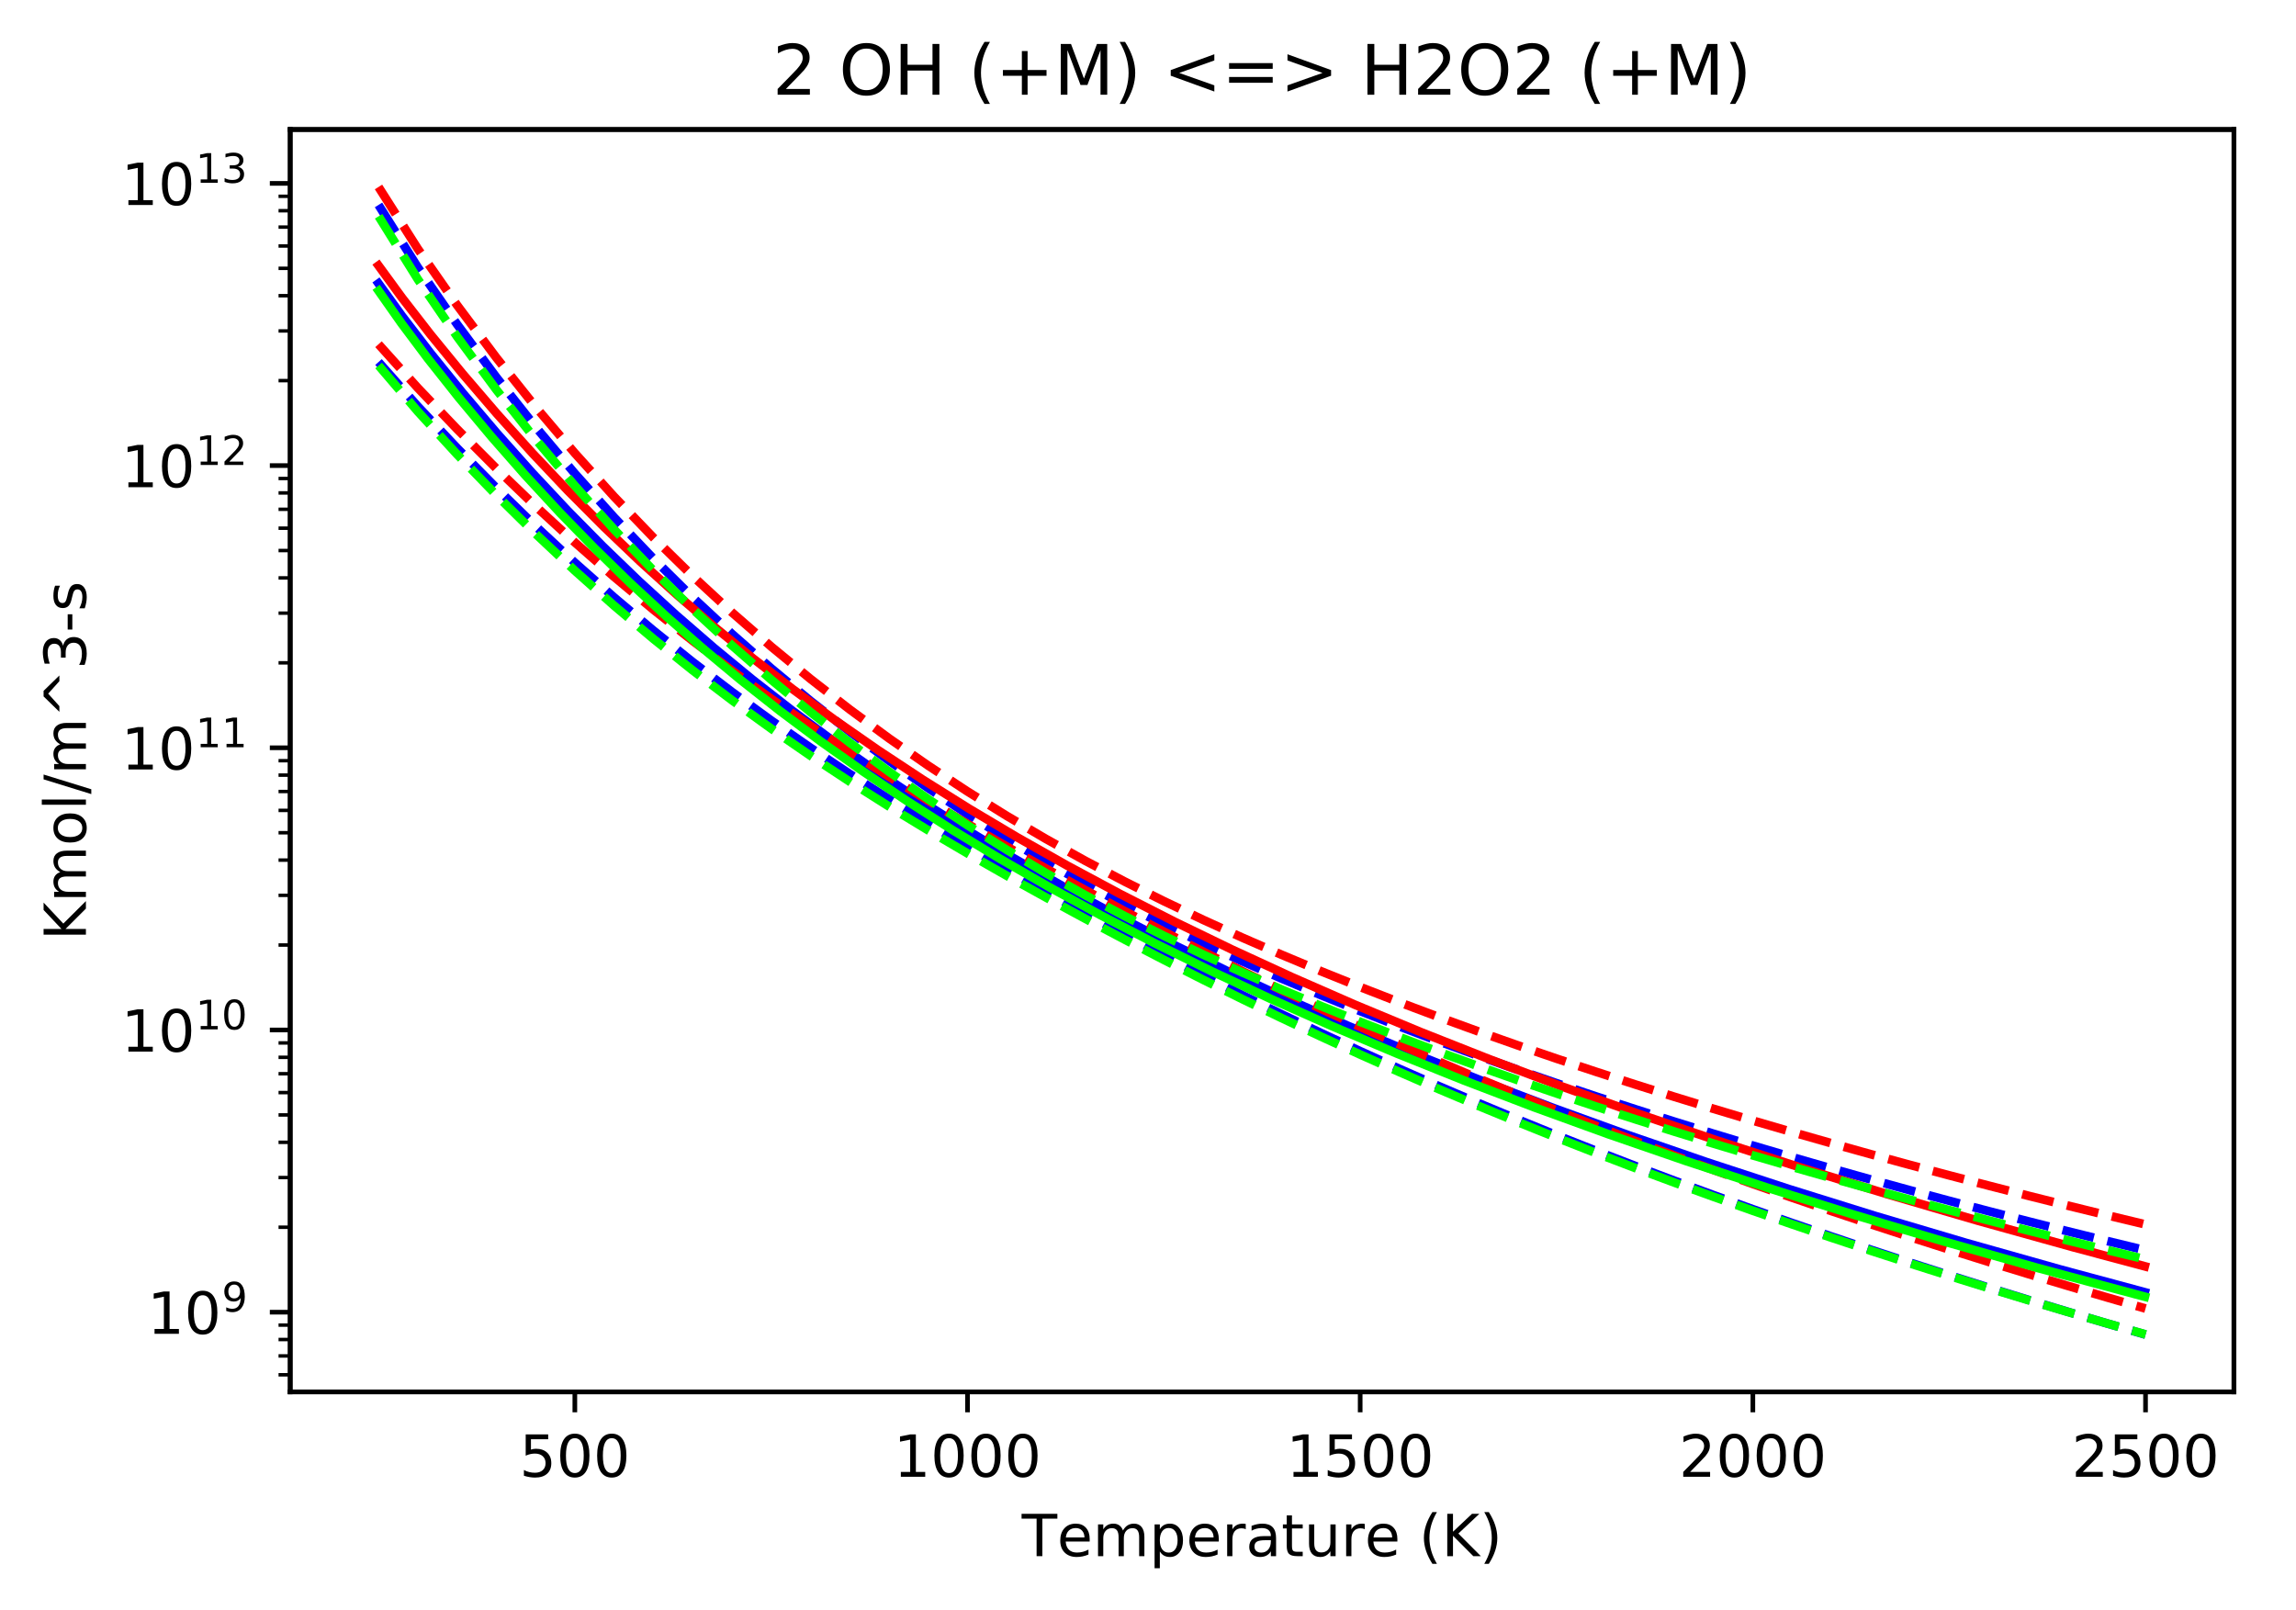 <?xml version="1.0" encoding="UTF-8" standalone="no"?>
<svg
   xmlns:dc="http://purl.org/dc/elements/1.1/"
   xmlns:cc="http://creativecommons.org/ns#"
   xmlns:rdf="http://www.w3.org/1999/02/22-rdf-syntax-ns#"
   xmlns:svg="http://www.w3.org/2000/svg"
   xmlns="http://www.w3.org/2000/svg"
   xmlns:xlink="http://www.w3.org/1999/xlink"
   id="svg2923"
   width="395.478pt"
   viewBox="0 0 395.478 277.314"
   version="1.1"
   height="277.314pt">
  <defs
     id="defs2332">
    <style
       id="style2330"
       type="text/css">
*{stroke-linecap:butt;stroke-linejoin:round;}
  </style>
    <clipPath
       id="p28a17502f3">
      <rect
         id="rect4190"
         y="22.318"
         x="49.978"
         width="334.8"
         height="217.44" />
    </clipPath>
    <clipPath
       id="clipPath4756">
      <rect
         id="rect4754"
         y="22.318"
         x="49.978"
         width="334.8"
         height="217.44" />
    </clipPath>
    <clipPath
       id="clipPath4760">
      <rect
         id="rect4758"
         y="22.318"
         x="49.978"
         width="334.8"
         height="217.44" />
    </clipPath>
    <clipPath
       id="clipPath4764">
      <rect
         id="rect4762"
         y="22.318"
         x="49.978"
         width="334.8"
         height="217.44" />
    </clipPath>
    <clipPath
       id="clipPath4768">
      <rect
         id="rect4766"
         y="22.318"
         x="49.978"
         width="334.8"
         height="217.44" />
    </clipPath>
    <clipPath
       id="clipPath4772">
      <rect
         id="rect4770"
         y="22.318"
         x="49.978"
         width="334.8"
         height="217.44" />
    </clipPath>
    <path
       style="stroke:#000000;stroke-width:0.8"
       id="ma9d0666544"
       d="M 0,0 V 3.5" />
    <path
       id="DejaVuSans-53-7"
       d="m 10.797,72.906 h 38.719 v -8.312 h -29.688 V 46.734 q 2.141,0.734 4.281,1.094 2.156,0.359 4.312,0.359 Q 40.625,48.188 47.75,41.5 54.891,34.812 54.891,23.391 54.891,11.625 47.562,5.094 40.234,-1.422 26.906,-1.422 q -4.594,0 -9.359,0.781 -4.75,0.781 -9.828,2.344 V 11.625 q 4.391,-2.391 9.078,-3.562 4.688,-1.172 9.906,-1.172 8.453,0 13.375,4.438 4.938,4.438 4.938,12.062 0,7.609 -4.938,12.047 -4.922,4.453 -13.375,4.453 -3.953,0 -7.891,-0.875 -3.922,-0.875 -8.016,-2.734 z" />
    <path
       id="DejaVuSans-48-0"
       d="m 31.781,66.406 q -7.609,0 -11.453,-7.5 Q 16.5,51.422 16.5,36.375 q 0,-14.984 3.828,-22.484 3.844,-7.5 11.453,-7.5 7.672,0 11.5,7.5 3.844,7.5 3.844,22.484 0,15.047 -3.844,22.531 -3.828,7.5 -11.5,7.5 z m 0,7.812 q 12.266,0 18.734,-9.703 6.469,-9.688 6.469,-28.141 0,-18.406 -6.469,-28.109 -6.469,-9.688 -18.734,-9.688 -12.25,0 -18.719,9.688 Q 6.594,17.969 6.594,36.375 q 0,18.453 6.469,28.141 6.469,9.703 18.719,9.703 z" />
    <path
       id="DejaVuSans-49-4"
       d="m 12.406,8.297 h 16.109 v 55.625 L 10.984,60.406 v 8.984 l 17.438,3.516 H 38.281 V 8.297 H 54.391 V 0 H 12.406 Z" />
    <path
       id="DejaVuSans-50-2"
       d="M 19.188,8.297 H 53.609 V 0 H 7.328 v 8.297 q 5.609,5.812 15.297,15.594 9.703,9.797 12.188,12.641 4.734,5.312 6.609,9 1.891,3.688 1.891,7.25 0,5.812 -4.078,9.469 -4.078,3.672 -10.625,3.672 -4.641,0 -9.797,-1.609 -5.141,-1.609 -11,-4.891 v 9.969 Q 13.766,71.781 18.938,73 q 5.188,1.219 9.484,1.219 11.328,0 18.062,-5.672 6.734,-5.656 6.734,-15.125 0,-4.5 -1.688,-8.531 Q 49.859,40.875 45.406,35.406 44.188,33.984 37.641,27.219 31.109,20.453 19.188,8.297 Z" />
    <path
       id="DejaVuSans-84-5"
       d="M -0.297,72.906 H 61.375 v -8.312 H 35.5 V 0 H 25.594 V 64.594 H -0.297 Z" />
    <path
       id="DejaVuSans-101-2"
       d="m 56.203,29.594 v -4.391 h -41.312 q 0.594,-9.281 5.594,-14.141 5,-4.859 13.938,-4.859 5.172,0 10.031,1.266 4.859,1.266 9.656,3.812 v -8.5 q -4.844,-2.047 -9.922,-3.125 -5.078,-1.078 -10.297,-1.078 -13.094,0 -20.734,7.609 -7.641,7.625 -7.641,20.625 0,13.422 7.25,21.297 Q 20.016,56 32.328,56 q 11.031,0 17.453,-7.109 6.422,-7.094 6.422,-19.297 z m -8.984,2.641 q -0.094,7.359 -4.125,11.75 -4.031,4.406 -10.672,4.406 -7.516,0 -12.031,-4.25 -4.516,-4.25 -5.203,-11.969 z" />
    <path
       id="DejaVuSans-109-9"
       d="M 52,44.188 Q 55.375,50.25 60.062,53.125 64.75,56 71.094,56 q 8.547,0 13.188,-5.984 4.641,-5.969 4.641,-17 V 0 h -9.031 v 32.719 q 0,7.859 -2.797,11.656 -2.781,3.812 -8.484,3.812 -6.984,0 -11.047,-4.641 -4.047,-4.625 -4.047,-12.641 V 0 h -9.031 v 32.719 q 0,7.906 -2.781,11.688 -2.781,3.781 -8.594,3.781 -6.891,0 -10.953,-4.656 -4.047,-4.656 -4.047,-12.625 V 0 h -9.031 v 54.688 h 9.031 v -8.5 q 3.078,5.031 7.375,7.422 Q 29.781,56 35.688,56 41.656,56 45.828,52.969 50,49.953 52,44.188 Z" />
    <path
       id="DejaVuSans-112-0"
       d="m 18.109,8.203 v -29 H 9.078 V 54.688 h 9.031 v -8.297 q 2.844,4.875 7.156,7.234 Q 29.594,56 35.594,56 q 9.969,0 16.188,-7.906 6.234,-7.906 6.234,-20.797 0,-12.891 -6.234,-20.812 -6.219,-7.906 -16.188,-7.906 -6,0 -10.328,2.375 -4.312,2.375 -7.156,7.25 z M 48.688,27.297 q 0,9.906 -4.078,15.547 -4.078,5.641 -11.203,5.641 -7.141,0 -11.219,-5.641 -4.078,-5.641 -4.078,-15.547 0,-9.906 4.078,-15.547 4.078,-5.641 11.219,-5.641 7.125,0 11.203,5.641 4.078,5.641 4.078,15.547 z" />
    <path
       id="DejaVuSans-114-2"
       d="m 41.109,46.297 q -1.516,0.875 -3.297,1.281 Q 36.031,48 33.891,48 26.266,48 22.188,43.047 18.109,38.094 18.109,28.812 V 0 h -9.031 v 54.688 h 9.031 v -8.5 q 2.844,4.984 7.375,7.391 Q 30.031,56 36.531,56 q 0.922,0 2.047,-0.125 1.125,-0.109 2.484,-0.359 z" />
    <path
       id="DejaVuSans-97-8"
       d="m 34.281,27.484 q -10.891,0 -15.094,-2.484 -4.203,-2.484 -4.203,-8.5 0,-4.781 3.156,-7.594 3.156,-2.797 8.562,-2.797 7.484,0 12,5.297 4.516,5.297 4.516,14.078 v 2 z m 17.922,3.719 V 0 H 43.219 v 8.297 q -3.078,-4.969 -7.672,-7.344 -4.594,-2.375 -11.234,-2.375 -8.391,0 -13.359,4.719 Q 6,8.016 6,15.922 q 0,9.219 6.172,13.906 6.188,4.688 18.438,4.688 H 43.219 v 0.891 q 0,6.203 -4.078,9.594 -4.078,3.391 -11.453,3.391 -4.688,0 -9.141,-1.125 -4.438,-1.125 -8.531,-3.375 v 8.312 q 4.922,1.906 9.562,2.844 Q 24.219,56 28.609,56 q 11.875,0 17.734,-6.156 5.859,-6.141 5.859,-18.641 z" />
    <path
       id="DejaVuSans-116-3"
       d="M 18.312,70.219 V 54.688 h 18.5 v -6.984 h -18.5 v -29.688 q 0,-6.688 1.828,-8.594 1.828,-1.906 7.453,-1.906 H 36.812 V 0 H 27.594 Q 17.188,0 13.234,3.875 9.281,7.766 9.281,18.016 v 29.688 H 2.688 V 54.688 h 6.594 v 15.531 z" />
    <path
       id="DejaVuSans-117-8"
       d="M 8.5,21.578 V 54.688 h 8.984 V 21.922 q 0,-7.766 3.016,-11.656 3.031,-3.875 9.094,-3.875 7.266,0 11.484,4.641 4.234,4.641 4.234,12.656 v 31 h 8.984 V 0 H 45.312 V 8.406 Q 42.047,3.422 37.719,1 33.406,-1.422 27.688,-1.422 18.266,-1.422 13.375,4.438 8.5,10.297 8.5,21.578 Z M 31.109,56 Z" />
    <path
       id="DejaVuSans-32-0"
       d="" />
    <path
       id="DejaVuSans-40-4"
       d="M 31,75.875 Q 24.469,64.656 21.281,53.656 18.109,42.672 18.109,31.391 18.109,20.125 21.312,9.062 24.516,-2 31,-13.188 H 23.188 Q 15.875,-1.703 12.234,9.375 8.594,20.453 8.594,31.391 q 0,10.891 3.609,21.922 3.625,11.047 10.984,22.562 z" />
    <path
       id="DejaVuSans-75-0"
       d="m 9.812,72.906 h 9.859 v -30.812 l 32.719,30.812 H 65.094 L 28.906,38.922 67.672,0 H 54.688 L 19.672,35.109 V 0 H 9.812 Z" />
    <path
       id="DejaVuSans-41-9"
       d="m 8.016,75.875 h 7.812 q 7.312,-11.516 10.953,-22.562 3.641,-11.031 3.641,-21.922 0,-10.938 -3.641,-22.016 -3.641,-11.078 -10.953,-22.562 h -7.812 Q 14.5,-2 17.703,9.062 20.906,20.125 20.906,31.391 q 0,11.281 -3.203,22.266 -3.203,11 -9.688,22.219 z" />
    <path
       style="stroke:#000000;stroke-width:0.8"
       id="m08a0e7c83d"
       d="M 0,0 H -3.5" />
    <path
       id="DejaVuSans-57-5"
       d="M 10.984,1.516 V 10.5 Q 14.703,8.734 18.5,7.812 q 3.812,-0.922 7.484,-0.922 9.766,0 14.906,6.562 5.156,6.562 5.891,19.953 -2.828,-4.203 -7.188,-6.453 -4.344,-2.25 -9.609,-2.25 -10.938,0 -17.312,6.609 -6.375,6.625 -6.375,18.109 0,11.219 6.641,18 6.641,6.797 17.672,6.797 12.656,0 19.312,-9.703 6.672,-9.688 6.672,-28.141 0,-17.234 -8.188,-27.516 -8.172,-10.281 -21.984,-10.281 -3.719,0 -7.531,0.734 -3.797,0.734 -7.906,2.203 z m 19.625,30.906 q 6.641,0 10.516,4.531 3.891,4.547 3.891,12.469 0,7.859 -3.891,12.422 -3.875,4.562 -10.516,4.562 -6.641,0 -10.516,-4.562 -3.875,-4.562 -3.875,-12.422 0,-7.922 3.875,-12.469 3.875,-4.531 10.516,-4.531 z" />
    <path
       id="DejaVuSans-51-3"
       d="M 40.578,39.312 Q 47.656,37.797 51.625,33 q 3.984,-4.781 3.984,-11.812 0,-10.781 -7.422,-16.703 -7.422,-5.906 -21.094,-5.906 -4.578,0 -9.438,0.906 -4.859,0.906 -10.031,2.719 v 9.516 q 4.094,-2.391 8.969,-3.609 4.891,-1.219 10.219,-1.219 9.266,0 14.125,3.656 4.859,3.656 4.859,10.641 0,6.453 -4.516,10.078 -4.516,3.641 -12.562,3.641 h -8.5 v 8.109 h 8.891 q 7.266,0 11.125,2.906 3.859,2.906 3.859,8.375 0,5.609 -3.984,8.609 -3.969,3.016 -11.391,3.016 -4.062,0 -8.703,-0.891 Q 15.375,64.156 9.812,62.312 v 8.781 q 5.625,1.562 10.531,2.344 4.906,0.781 9.25,0.781 11.234,0 17.766,-5.109 6.547,-5.094 6.547,-13.781 0,-6.062 -3.469,-10.234 -3.469,-4.172 -9.859,-5.781 z" />
    <path
       style="stroke:#000000;stroke-width:0.6"
       id="mefacc9d7ec"
       d="M 0,0 H -2" />
    <path
       id="DejaVuSans-111-3"
       d="m 30.609,48.391 q -7.219,0 -11.422,-5.641 -4.203,-5.641 -4.203,-15.453 0,-9.812 4.172,-15.453 4.188,-5.641 11.453,-5.641 7.188,0 11.375,5.656 4.203,5.672 4.203,15.438 0,9.719 -4.203,15.406 -4.188,5.688 -11.375,5.688 z m 0,7.609 q 11.719,0 18.406,-7.625 6.703,-7.609 6.703,-21.078 0,-13.422 -6.703,-21.078 -6.688,-7.641 -18.406,-7.641 -11.766,0 -18.438,7.641 -6.656,7.656 -6.656,21.078 0,13.469 6.656,21.078 Q 18.844,56 30.609,56 Z" />
    <path
       id="DejaVuSans-108-0"
       d="M 9.422,75.984 H 18.406 V 0 H 9.422 Z" />
    <path
       id="DejaVuSans-47-1"
       d="M 25.391,72.906 H 33.688 L 8.297,-9.281 H 0 Z" />
    <path
       id="DejaVuSans-94-7"
       d="m 46.688,72.906 26.5,-27.203 H 63.375 L 41.891,64.984 20.406,45.703 h -9.812 L 37.109,72.906 Z" />
    <path
       id="DejaVuSans-45-8"
       d="m 4.891,31.391 h 26.312 v -8 h -26.312 z" />
    <path
       id="DejaVuSans-115-9"
       d="m 44.281,53.078 v -8.5 Q 40.484,46.531 36.375,47.5 q -4.094,0.984 -8.5,0.984 -6.688,0 -10.031,-2.047 Q 14.5,44.391 14.5,40.281 q 0,-3.125 2.391,-4.906 2.391,-1.781 9.625,-3.391 l 3.078,-0.688 Q 39.156,29.25 43.188,25.516 47.219,21.781 47.219,15.094 q 0,-7.625 -6.031,-12.078 -6.031,-4.438 -16.578,-4.438 -4.391,0 -9.156,0.859 Q 10.688,0.297 5.422,2 v 9.281 q 4.984,-2.594 9.812,-3.891 4.828,-1.281 9.578,-1.281 6.344,0 9.75,2.172 3.422,2.172 3.422,6.125 0,3.656 -2.469,5.609 -2.453,1.953 -10.812,3.766 l -3.125,0.734 q -8.344,1.75 -12.062,5.391 -3.703,3.641 -3.703,9.984 0,7.719 5.469,11.906 Q 16.75,56 26.812,56 q 4.969,0 9.359,-0.734 4.406,-0.719 8.109,-2.188 z" />
    <path
       id="DejaVuSans-79-9"
       d="m 39.406,66.219 q -10.75,0 -17.078,-8.016 -6.312,-8 -6.312,-21.828 0,-13.766 6.312,-21.781 6.328,-8 17.078,-8 10.734,0 17.016,8 6.281,8.016 6.281,21.781 0,13.828 -6.281,21.828 -6.281,8.016 -17.016,8.016 z m 0,8 q 15.328,0 24.5,-10.281 9.188,-10.281 9.188,-27.562 0,-17.234 -9.188,-27.516 -9.172,-10.281 -24.5,-10.281 -15.375,0 -24.594,10.25 Q 5.609,19.094 5.609,36.375 q 0,17.281 9.203,27.562 9.219,10.281 24.594,10.281 z" />
    <path
       id="DejaVuSans-72-4"
       d="m 9.812,72.906 h 9.859 V 43.016 h 35.844 V 72.906 H 65.375 V 0 H 55.516 V 34.719 H 19.672 V 0 H 9.812 Z" />
    <path
       id="DejaVuSans-43-5"
       d="M 46,62.703 V 35.5 H 73.188 V 27.203 H 46 V 0 H 37.797 V 27.203 H 10.594 V 35.5 h 27.203 v 27.203 z" />
    <path
       id="DejaVuSans-77-9"
       d="M 9.812,72.906 H 24.516 L 43.109,23.297 61.812,72.906 H 76.516 V 0 h -9.625 v 64.016 l -18.797,-50 H 38.188 l -18.797,50 V 0 H 9.812 Z" />
    <path
       id="DejaVuSans-60-3"
       d="M 73.188,49.219 22.797,31.297 73.188,13.484 V 4.594 L 10.594,27.297 V 35.406 L 73.188,58.109 Z" />
    <path
       id="DejaVuSans-61-5"
       d="M 10.594,45.406 H 73.188 V 37.203 H 10.594 Z m 0,-19.922 H 73.188 V 17.188 H 10.594 Z" />
    <path
       id="DejaVuSans-62-7"
       d="m 10.594,49.219 v 8.891 L 73.188,35.406 V 27.297 L 10.594,4.594 v 8.891 l 50.297,17.812 z" />
  </defs>
  <g
     id="figure_1">
    <g
       id="patch_1">
      <path
         id="path2334"
         style="fill:#ffffff;"
         d="M 0 277.314  L 395.478 277.314  L 395.478 0  L 0 0  z " />
    </g>
    <g
       id="axes_1">
      <g
         id="patch_2">
        <path
           id="path2337"
           style="fill:#ffffff;"
           d="M 49.978 239.758  L 384.778 239.758  L 384.778 22.318  L 49.978 22.318  z " />
      </g>
      <g
         id="matplotlib.axis_1">
        <g
           id="xtick_1">
          <g
             id="line2d_1">
            <defs
               id="defs2341">
              <path
                 style="stroke:#000000;stroke-width:0.8;"
                 id="m41d6ce1c39"
                 d="M 0 0  L 0 3.5  " />
            </defs>
            <g
               id="g2345">
              <use
                 id="use2343"
                 y="239.758"
                 xlink:href="#m41d6ce1c39"
                 x="99.014"
                 style="stroke:#000000;stroke-width:0.8;" />
            </g>
          </g>
          <g
             id="text_1">
            <!-- 500 -->
            <defs
               id="defs2350">
              <path
                 id="DejaVuSans-53"
                 d="M 10.797 72.906  L 49.516 72.906  L 49.516 64.594  L 19.828 64.594  L 19.828 46.734  Q 21.969 47.469 24.109 47.828  Q 26.266 48.188 28.422 48.188  Q 40.625 48.188 47.75 41.5  Q 54.891 34.812 54.891 23.391  Q 54.891 11.625 47.562 5.094  Q 40.234 -1.422 26.906 -1.422  Q 22.312 -1.422 17.547 -0.641  Q 12.797 0.141 7.719 1.703  L 7.719 11.625  Q 12.109 9.234 16.797 8.062  Q 21.484 6.891 26.703 6.891  Q 35.156 6.891 40.078 11.328  Q 45.016 15.766 45.016 23.391  Q 45.016 31 40.078 35.438  Q 35.156 39.891 26.703 39.891  Q 22.75 39.891 18.812 39.016  Q 14.891 38.141 10.797 36.281  z " />
              <path
                 id="DejaVuSans-48"
                 d="M 31.781 66.406  Q 24.172 66.406 20.328 58.906  Q 16.5 51.422 16.5 36.375  Q 16.5 21.391 20.328 13.891  Q 24.172 6.391 31.781 6.391  Q 39.453 6.391 43.281 13.891  Q 47.125 21.391 47.125 36.375  Q 47.125 51.422 43.281 58.906  Q 39.453 66.406 31.781 66.406  z M 31.781 74.219  Q 44.047 74.219 50.516 64.516  Q 56.984 54.828 56.984 36.375  Q 56.984 17.969 50.516 8.266  Q 44.047 -1.422 31.781 -1.422  Q 19.531 -1.422 13.062 8.266  Q 6.594 17.969 6.594 36.375  Q 6.594 54.828 13.062 64.516  Q 19.531 74.219 31.781 74.219  z " />
            </defs>
            <g
               id="g2358"
               transform="translate(89.471 254.357)scale(0.1 -0.1)">
              <use
                 id="use2352"
                 xlink:href="#DejaVuSans-53" />
              <use
                 id="use2354"
                 xlink:href="#DejaVuSans-48"
                 x="63.623" />
              <use
                 id="use2356"
                 xlink:href="#DejaVuSans-48"
                 x="127.246" />
            </g>
          </g>
        </g>
        <g
           id="xtick_2">
          <g
             id="line2d_2">
            <g
               id="g2364">
              <use
                 id="use2362"
                 y="239.758"
                 xlink:href="#m41d6ce1c39"
                 x="166.651"
                 style="stroke:#000000;stroke-width:0.8;" />
            </g>
          </g>
          <g
             id="text_2">
            <!-- 1000 -->
            <defs
               id="defs2368">
              <path
                 id="DejaVuSans-49"
                 d="M 12.406 8.297  L 28.516 8.297  L 28.516 63.922  L 10.984 60.406  L 10.984 69.391  L 28.422 72.906  L 38.281 72.906  L 38.281 8.297  L 54.391 8.297  L 54.391 0  L 12.406 0  z " />
            </defs>
            <g
               id="g2378"
               transform="translate(153.926 254.357)scale(0.1 -0.1)">
              <use
                 id="use2370"
                 xlink:href="#DejaVuSans-49" />
              <use
                 id="use2372"
                 xlink:href="#DejaVuSans-48"
                 x="63.623" />
              <use
                 id="use2374"
                 xlink:href="#DejaVuSans-48"
                 x="127.246" />
              <use
                 id="use2376"
                 xlink:href="#DejaVuSans-48"
                 x="190.869" />
            </g>
          </g>
        </g>
        <g
           id="xtick_3">
          <g
             id="line2d_3">
            <g
               id="g2384">
              <use
                 id="use2382"
                 y="239.758"
                 xlink:href="#m41d6ce1c39"
                 x="234.287"
                 style="stroke:#000000;stroke-width:0.8;" />
            </g>
          </g>
          <g
             id="text_3">
            <!-- 1500 -->
            <g
               id="g2395"
               transform="translate(221.562 254.357)scale(0.1 -0.1)">
              <use
                 id="use2387"
                 xlink:href="#DejaVuSans-49" />
              <use
                 id="use2389"
                 xlink:href="#DejaVuSans-53"
                 x="63.623" />
              <use
                 id="use2391"
                 xlink:href="#DejaVuSans-48"
                 x="127.246" />
              <use
                 id="use2393"
                 xlink:href="#DejaVuSans-48"
                 x="190.869" />
            </g>
          </g>
        </g>
        <g
           id="xtick_4">
          <g
             id="line2d_4">
            <g
               id="g2401">
              <use
                 id="use2399"
                 y="239.758"
                 xlink:href="#m41d6ce1c39"
                 x="301.924"
                 style="stroke:#000000;stroke-width:0.8;" />
            </g>
          </g>
          <g
             id="text_4">
            <!-- 2000 -->
            <defs
               id="defs2405">
              <path
                 id="DejaVuSans-50"
                 d="M 19.188 8.297  L 53.609 8.297  L 53.609 0  L 7.328 0  L 7.328 8.297  Q 12.938 14.109 22.625 23.891  Q 32.328 33.688 34.812 36.531  Q 39.547 41.844 41.422 45.531  Q 43.312 49.219 43.312 52.781  Q 43.312 58.594 39.234 62.25  Q 35.156 65.922 28.609 65.922  Q 23.969 65.922 18.812 64.312  Q 13.672 62.703 7.812 59.422  L 7.812 69.391  Q 13.766 71.781 18.938 73  Q 24.125 74.219 28.422 74.219  Q 39.75 74.219 46.484 68.547  Q 53.219 62.891 53.219 53.422  Q 53.219 48.922 51.531 44.891  Q 49.859 40.875 45.406 35.406  Q 44.188 33.984 37.641 27.219  Q 31.109 20.453 19.188 8.297  z " />
            </defs>
            <g
               id="g2415"
               transform="translate(289.199 254.357)scale(0.1 -0.1)">
              <use
                 id="use2407"
                 xlink:href="#DejaVuSans-50" />
              <use
                 id="use2409"
                 xlink:href="#DejaVuSans-48"
                 x="63.623" />
              <use
                 id="use2411"
                 xlink:href="#DejaVuSans-48"
                 x="127.246" />
              <use
                 id="use2413"
                 xlink:href="#DejaVuSans-48"
                 x="190.869" />
            </g>
          </g>
        </g>
        <g
           id="xtick_5">
          <g
             id="line2d_5">
            <g
               id="g2421">
              <use
                 id="use2419"
                 y="239.758"
                 xlink:href="#m41d6ce1c39"
                 x="369.56"
                 style="stroke:#000000;stroke-width:0.8;" />
            </g>
          </g>
          <g
             id="text_5">
            <!-- 2500 -->
            <g
               id="g2432"
               transform="translate(356.835 254.357)scale(0.1 -0.1)">
              <use
                 id="use2424"
                 xlink:href="#DejaVuSans-50" />
              <use
                 id="use2426"
                 xlink:href="#DejaVuSans-53"
                 x="63.623" />
              <use
                 id="use2428"
                 xlink:href="#DejaVuSans-48"
                 x="127.246" />
              <use
                 id="use2430"
                 xlink:href="#DejaVuSans-48"
                 x="190.869" />
            </g>
          </g>
        </g>
        <g
           id="text_6">
          <!-- Temperature (K) -->
          <defs
             id="defs2448">
            <path
               id="DejaVuSans-84"
               d="M -0.297 72.906  L 61.375 72.906  L 61.375 64.594  L 35.5 64.594  L 35.5 0  L 25.594 0  L 25.594 64.594  L -0.297 64.594  z " />
            <path
               id="DejaVuSans-101"
               d="M 56.203 29.594  L 56.203 25.203  L 14.891 25.203  Q 15.484 15.922 20.484 11.062  Q 25.484 6.203 34.422 6.203  Q 39.594 6.203 44.453 7.469  Q 49.312 8.734 54.109 11.281  L 54.109 2.781  Q 49.266 0.734 44.188 -0.344  Q 39.109 -1.422 33.891 -1.422  Q 20.797 -1.422 13.156 6.188  Q 5.516 13.812 5.516 26.812  Q 5.516 40.234 12.766 48.109  Q 20.016 56 32.328 56  Q 43.359 56 49.781 48.891  Q 56.203 41.797 56.203 29.594  z M 47.219 32.234  Q 47.125 39.594 43.094 43.984  Q 39.062 48.391 32.422 48.391  Q 24.906 48.391 20.391 44.141  Q 15.875 39.891 15.188 32.172  z " />
            <path
               id="DejaVuSans-109"
               d="M 52 44.188  Q 55.375 50.25 60.062 53.125  Q 64.75 56 71.094 56  Q 79.641 56 84.281 50.016  Q 88.922 44.047 88.922 33.016  L 88.922 0  L 79.891 0  L 79.891 32.719  Q 79.891 40.578 77.094 44.375  Q 74.312 48.188 68.609 48.188  Q 61.625 48.188 57.562 43.547  Q 53.516 38.922 53.516 30.906  L 53.516 0  L 44.484 0  L 44.484 32.719  Q 44.484 40.625 41.703 44.406  Q 38.922 48.188 33.109 48.188  Q 26.219 48.188 22.156 43.531  Q 18.109 38.875 18.109 30.906  L 18.109 0  L 9.078 0  L 9.078 54.688  L 18.109 54.688  L 18.109 46.188  Q 21.188 51.219 25.484 53.609  Q 29.781 56 35.688 56  Q 41.656 56 45.828 52.969  Q 50 49.953 52 44.188  z " />
            <path
               id="DejaVuSans-112"
               d="M 18.109 8.203  L 18.109 -20.797  L 9.078 -20.797  L 9.078 54.688  L 18.109 54.688  L 18.109 46.391  Q 20.953 51.266 25.266 53.625  Q 29.594 56 35.594 56  Q 45.562 56 51.781 48.094  Q 58.016 40.188 58.016 27.297  Q 58.016 14.406 51.781 6.484  Q 45.562 -1.422 35.594 -1.422  Q 29.594 -1.422 25.266 0.953  Q 20.953 3.328 18.109 8.203  z M 48.688 27.297  Q 48.688 37.203 44.609 42.844  Q 40.531 48.484 33.406 48.484  Q 26.266 48.484 22.188 42.844  Q 18.109 37.203 18.109 27.297  Q 18.109 17.391 22.188 11.75  Q 26.266 6.109 33.406 6.109  Q 40.531 6.109 44.609 11.75  Q 48.688 17.391 48.688 27.297  z " />
            <path
               id="DejaVuSans-114"
               d="M 41.109 46.297  Q 39.594 47.172 37.812 47.578  Q 36.031 48 33.891 48  Q 26.266 48 22.188 43.047  Q 18.109 38.094 18.109 28.812  L 18.109 0  L 9.078 0  L 9.078 54.688  L 18.109 54.688  L 18.109 46.188  Q 20.953 51.172 25.484 53.578  Q 30.031 56 36.531 56  Q 37.453 56 38.578 55.875  Q 39.703 55.766 41.062 55.516  z " />
            <path
               id="DejaVuSans-97"
               d="M 34.281 27.484  Q 23.391 27.484 19.188 25  Q 14.984 22.516 14.984 16.5  Q 14.984 11.719 18.141 8.906  Q 21.297 6.109 26.703 6.109  Q 34.188 6.109 38.703 11.406  Q 43.219 16.703 43.219 25.484  L 43.219 27.484  z M 52.203 31.203  L 52.203 0  L 43.219 0  L 43.219 8.297  Q 40.141 3.328 35.547 0.953  Q 30.953 -1.422 24.312 -1.422  Q 15.922 -1.422 10.953 3.297  Q 6 8.016 6 15.922  Q 6 25.141 12.172 29.828  Q 18.359 34.516 30.609 34.516  L 43.219 34.516  L 43.219 35.406  Q 43.219 41.609 39.141 45  Q 35.062 48.391 27.688 48.391  Q 23 48.391 18.547 47.266  Q 14.109 46.141 10.016 43.891  L 10.016 52.203  Q 14.938 54.109 19.578 55.047  Q 24.219 56 28.609 56  Q 40.484 56 46.344 49.844  Q 52.203 43.703 52.203 31.203  z " />
            <path
               id="DejaVuSans-116"
               d="M 18.312 70.219  L 18.312 54.688  L 36.812 54.688  L 36.812 47.703  L 18.312 47.703  L 18.312 18.016  Q 18.312 11.328 20.141 9.422  Q 21.969 7.516 27.594 7.516  L 36.812 7.516  L 36.812 0  L 27.594 0  Q 17.188 0 13.234 3.875  Q 9.281 7.766 9.281 18.016  L 9.281 47.703  L 2.688 47.703  L 2.688 54.688  L 9.281 54.688  L 9.281 70.219  z " />
            <path
               id="DejaVuSans-117"
               d="M 8.5 21.578  L 8.5 54.688  L 17.484 54.688  L 17.484 21.922  Q 17.484 14.156 20.5 10.266  Q 23.531 6.391 29.594 6.391  Q 36.859 6.391 41.078 11.031  Q 45.312 15.672 45.312 23.688  L 45.312 54.688  L 54.297 54.688  L 54.297 0  L 45.312 0  L 45.312 8.406  Q 42.047 3.422 37.719 1  Q 33.406 -1.422 27.688 -1.422  Q 18.266 -1.422 13.375 4.438  Q 8.5 10.297 8.5 21.578  z M 31.109 56  z " />
            <path
               id="DejaVuSans-32" />
            <path
               id="DejaVuSans-40"
               d="M 31 75.875  Q 24.469 64.656 21.281 53.656  Q 18.109 42.672 18.109 31.391  Q 18.109 20.125 21.312 9.062  Q 24.516 -2 31 -13.188  L 23.188 -13.188  Q 15.875 -1.703 12.234 9.375  Q 8.594 20.453 8.594 31.391  Q 8.594 42.281 12.203 53.312  Q 15.828 64.359 23.188 75.875  z " />
            <path
               id="DejaVuSans-75"
               d="M 9.812 72.906  L 19.672 72.906  L 19.672 42.094  L 52.391 72.906  L 65.094 72.906  L 28.906 38.922  L 67.672 0  L 54.688 0  L 19.672 35.109  L 19.672 0  L 9.812 0  z " />
            <path
               id="DejaVuSans-41"
               d="M 8.016 75.875  L 15.828 75.875  Q 23.141 64.359 26.781 53.312  Q 30.422 42.281 30.422 31.391  Q 30.422 20.453 26.781 9.375  Q 23.141 -1.703 15.828 -13.188  L 8.016 -13.188  Q 14.5 -2 17.703 9.062  Q 20.906 20.125 20.906 31.391  Q 20.906 42.672 17.703 53.656  Q 14.5 64.656 8.016 75.875  z " />
          </defs>
          <g
             id="g2480"
             transform="translate(175.991 268.035)scale(0.1 -0.1)">
            <use
               id="use2450"
               xlink:href="#DejaVuSans-84" />
            <use
               id="use2452"
               xlink:href="#DejaVuSans-101"
               x="60.818" />
            <use
               id="use2454"
               xlink:href="#DejaVuSans-109"
               x="122.342" />
            <use
               id="use2456"
               xlink:href="#DejaVuSans-112"
               x="219.754" />
            <use
               id="use2458"
               xlink:href="#DejaVuSans-101"
               x="283.23" />
            <use
               id="use2460"
               xlink:href="#DejaVuSans-114"
               x="344.754" />
            <use
               id="use2462"
               xlink:href="#DejaVuSans-97"
               x="385.867" />
            <use
               id="use2464"
               xlink:href="#DejaVuSans-116"
               x="447.146" />
            <use
               id="use2466"
               xlink:href="#DejaVuSans-117"
               x="486.355" />
            <use
               id="use2468"
               xlink:href="#DejaVuSans-114"
               x="549.734" />
            <use
               id="use2470"
               xlink:href="#DejaVuSans-101"
               x="590.816" />
            <use
               id="use2472"
               xlink:href="#DejaVuSans-32"
               x="652.34" />
            <use
               id="use2474"
               xlink:href="#DejaVuSans-40"
               x="684.127" />
            <use
               id="use2476"
               xlink:href="#DejaVuSans-75"
               x="723.141" />
            <use
               id="use2478"
               xlink:href="#DejaVuSans-41"
               x="788.717" />
          </g>
        </g>
      </g>
      <g
         id="matplotlib.axis_2">
        <g
           id="ytick_1">
          <g
             id="line2d_6">
            <defs
               id="defs2485">
              <path
                 style="stroke:#000000;stroke-width:0.8;"
                 id="m11608e36cb"
                 d="M 0 0  L -3.5 0  " />
            </defs>
            <g
               id="g2489">
              <use
                 id="use2487"
                 y="226.015"
                 xlink:href="#m11608e36cb"
                 x="49.978"
                 style="stroke:#000000;stroke-width:0.8;" />
            </g>
          </g>
          <g
             id="text_7">
            <!-- $\mathdefault{10^{9}}$ -->
            <defs
               id="defs2493">
              <path
                 id="DejaVuSans-57"
                 d="M 10.984 1.516  L 10.984 10.5  Q 14.703 8.734 18.5 7.812  Q 22.312 6.891 25.984 6.891  Q 35.75 6.891 40.891 13.453  Q 46.047 20.016 46.781 33.406  Q 43.953 29.203 39.594 26.953  Q 35.25 24.703 29.984 24.703  Q 19.047 24.703 12.672 31.312  Q 6.297 37.938 6.297 49.422  Q 6.297 60.641 12.938 67.422  Q 19.578 74.219 30.609 74.219  Q 43.266 74.219 49.922 64.516  Q 56.594 54.828 56.594 36.375  Q 56.594 19.141 48.406 8.859  Q 40.234 -1.422 26.422 -1.422  Q 22.703 -1.422 18.891 -0.688  Q 15.094 0.047 10.984 1.516  z M 30.609 32.422  Q 37.25 32.422 41.125 36.953  Q 45.016 41.5 45.016 49.422  Q 45.016 57.281 41.125 61.844  Q 37.25 66.406 30.609 66.406  Q 23.969 66.406 20.094 61.844  Q 16.219 57.281 16.219 49.422  Q 16.219 41.5 20.094 36.953  Q 23.969 32.422 30.609 32.422  z " />
            </defs>
            <g
               id="g2501"
               transform="translate(25.378 229.814)scale(0.1 -0.1)">
              <use
                 id="use2495"
                 xlink:href="#DejaVuSans-49"
                 transform="translate(0 0.766)" />
              <use
                 id="use2497"
                 xlink:href="#DejaVuSans-48"
                 transform="translate(63.623 0.766)" />
              <use
                 id="use2499"
                 xlink:href="#DejaVuSans-57"
                 transform="translate(128.203 39.047)scale(0.7)" />
            </g>
          </g>
        </g>
        <g
           id="ytick_2">
          <g
             id="line2d_7">
            <g
               id="g2507">
              <use
                 id="use2505"
                 y="177.407"
                 xlink:href="#m11608e36cb"
                 x="49.978"
                 style="stroke:#000000;stroke-width:0.8;" />
            </g>
          </g>
          <g
             id="text_8">
            <!-- $\mathdefault{10^{10}}$ -->
            <g
               id="g2518"
               transform="translate(20.878 181.207)scale(0.1 -0.1)">
              <use
                 id="use2510"
                 xlink:href="#DejaVuSans-49"
                 transform="translate(0 0.766)" />
              <use
                 id="use2512"
                 xlink:href="#DejaVuSans-48"
                 transform="translate(63.623 0.766)" />
              <use
                 id="use2514"
                 xlink:href="#DejaVuSans-49"
                 transform="translate(128.203 39.047)scale(0.7)" />
              <use
                 id="use2516"
                 xlink:href="#DejaVuSans-48"
                 transform="translate(172.739 39.047)scale(0.7)" />
            </g>
          </g>
        </g>
        <g
           id="ytick_3">
          <g
             id="line2d_8">
            <g
               id="g2524">
              <use
                 id="use2522"
                 y="128.8"
                 xlink:href="#m11608e36cb"
                 x="49.978"
                 style="stroke:#000000;stroke-width:0.8;" />
            </g>
          </g>
          <g
             id="text_9">
            <!-- $\mathdefault{10^{11}}$ -->
            <g
               id="g2535"
               transform="translate(20.878 132.599)scale(0.1 -0.1)">
              <use
                 id="use2527"
                 xlink:href="#DejaVuSans-49"
                 transform="translate(0 0.684)" />
              <use
                 id="use2529"
                 xlink:href="#DejaVuSans-48"
                 transform="translate(63.623 0.684)" />
              <use
                 id="use2531"
                 xlink:href="#DejaVuSans-49"
                 transform="translate(128.203 38.966)scale(0.7)" />
              <use
                 id="use2533"
                 xlink:href="#DejaVuSans-49"
                 transform="translate(172.739 38.966)scale(0.7)" />
            </g>
          </g>
        </g>
        <g
           id="ytick_4">
          <g
             id="line2d_9">
            <g
               id="g2541">
              <use
                 id="use2539"
                 y="80.193"
                 xlink:href="#m11608e36cb"
                 x="49.978"
                 style="stroke:#000000;stroke-width:0.8;" />
            </g>
          </g>
          <g
             id="text_10">
            <!-- $\mathdefault{10^{12}}$ -->
            <g
               id="g2552"
               transform="translate(20.878 83.992)scale(0.1 -0.1)">
              <use
                 id="use2544"
                 xlink:href="#DejaVuSans-49"
                 transform="translate(0 0.766)" />
              <use
                 id="use2546"
                 xlink:href="#DejaVuSans-48"
                 transform="translate(63.623 0.766)" />
              <use
                 id="use2548"
                 xlink:href="#DejaVuSans-49"
                 transform="translate(128.203 39.047)scale(0.7)" />
              <use
                 id="use2550"
                 xlink:href="#DejaVuSans-50"
                 transform="translate(172.739 39.047)scale(0.7)" />
            </g>
          </g>
        </g>
        <g
           id="ytick_5">
          <g
             id="line2d_10">
            <g
               id="g2558">
              <use
                 id="use2556"
                 y="31.586"
                 xlink:href="#m11608e36cb"
                 x="49.978"
                 style="stroke:#000000;stroke-width:0.8;" />
            </g>
          </g>
          <g
             id="text_11">
            <!-- $\mathdefault{10^{13}}$ -->
            <defs
               id="defs2562">
              <path
                 id="DejaVuSans-51"
                 d="M 40.578 39.312  Q 47.656 37.797 51.625 33  Q 55.609 28.219 55.609 21.188  Q 55.609 10.406 48.188 4.484  Q 40.766 -1.422 27.094 -1.422  Q 22.516 -1.422 17.656 -0.516  Q 12.797 0.391 7.625 2.203  L 7.625 11.719  Q 11.719 9.328 16.594 8.109  Q 21.484 6.891 26.812 6.891  Q 36.078 6.891 40.938 10.547  Q 45.797 14.203 45.797 21.188  Q 45.797 27.641 41.281 31.266  Q 36.766 34.906 28.719 34.906  L 20.219 34.906  L 20.219 43.016  L 29.109 43.016  Q 36.375 43.016 40.234 45.922  Q 44.094 48.828 44.094 54.297  Q 44.094 59.906 40.109 62.906  Q 36.141 65.922 28.719 65.922  Q 24.656 65.922 20.016 65.031  Q 15.375 64.156 9.812 62.312  L 9.812 71.094  Q 15.438 72.656 20.344 73.438  Q 25.25 74.219 29.594 74.219  Q 40.828 74.219 47.359 69.109  Q 53.906 64.016 53.906 55.328  Q 53.906 49.266 50.438 45.094  Q 46.969 40.922 40.578 39.312  z " />
            </defs>
            <g
               id="g2572"
               transform="translate(20.878 35.385)scale(0.1 -0.1)">
              <use
                 id="use2564"
                 xlink:href="#DejaVuSans-49"
                 transform="translate(0 0.766)" />
              <use
                 id="use2566"
                 xlink:href="#DejaVuSans-48"
                 transform="translate(63.623 0.766)" />
              <use
                 id="use2568"
                 xlink:href="#DejaVuSans-49"
                 transform="translate(128.203 39.047)scale(0.7)" />
              <use
                 id="use2570"
                 xlink:href="#DejaVuSans-51"
                 transform="translate(172.739 39.047)scale(0.7)" />
            </g>
          </g>
        </g>
        <g
           id="ytick_6">
          <g
             id="line2d_11">
            <defs
               id="defs2577">
              <path
                 style="stroke:#000000;stroke-width:0.6;"
                 id="md83c6026e7"
                 d="M 0 0  L -2 0  " />
            </defs>
            <g
               id="g2581">
              <use
                 id="use2579"
                 y="236.798"
                 xlink:href="#md83c6026e7"
                 x="49.978"
                 style="stroke:#000000;stroke-width:0.6;" />
            </g>
          </g>
        </g>
        <g
           id="ytick_7">
          <g
             id="line2d_12">
            <g
               id="g2587">
              <use
                 id="use2585"
                 y="233.544"
                 xlink:href="#md83c6026e7"
                 x="49.978"
                 style="stroke:#000000;stroke-width:0.6;" />
            </g>
          </g>
        </g>
        <g
           id="ytick_8">
          <g
             id="line2d_13">
            <g
               id="g2593">
              <use
                 id="use2591"
                 y="230.725"
                 xlink:href="#md83c6026e7"
                 x="49.978"
                 style="stroke:#000000;stroke-width:0.6;" />
            </g>
          </g>
        </g>
        <g
           id="ytick_9">
          <g
             id="line2d_14">
            <g
               id="g2599">
              <use
                 id="use2597"
                 y="228.239"
                 xlink:href="#md83c6026e7"
                 x="49.978"
                 style="stroke:#000000;stroke-width:0.6;" />
            </g>
          </g>
        </g>
        <g
           id="ytick_10">
          <g
             id="line2d_15">
            <g
               id="g2605">
              <use
                 id="use2603"
                 y="211.382"
                 xlink:href="#md83c6026e7"
                 x="49.978"
                 style="stroke:#000000;stroke-width:0.6;" />
            </g>
          </g>
        </g>
        <g
           id="ytick_11">
          <g
             id="line2d_16">
            <g
               id="g2611">
              <use
                 id="use2609"
                 y="202.823"
                 xlink:href="#md83c6026e7"
                 x="49.978"
                 style="stroke:#000000;stroke-width:0.6;" />
            </g>
          </g>
        </g>
        <g
           id="ytick_12">
          <g
             id="line2d_17">
            <g
               id="g2617">
              <use
                 id="use2615"
                 y="196.75"
                 xlink:href="#md83c6026e7"
                 x="49.978"
                 style="stroke:#000000;stroke-width:0.6;" />
            </g>
          </g>
        </g>
        <g
           id="ytick_13">
          <g
             id="line2d_18">
            <g
               id="g2623">
              <use
                 id="use2621"
                 y="192.04"
                 xlink:href="#md83c6026e7"
                 x="49.978"
                 style="stroke:#000000;stroke-width:0.6;" />
            </g>
          </g>
        </g>
        <g
           id="ytick_14">
          <g
             id="line2d_19">
            <g
               id="g2629">
              <use
                 id="use2627"
                 y="188.191"
                 xlink:href="#md83c6026e7"
                 x="49.978"
                 style="stroke:#000000;stroke-width:0.6;" />
            </g>
          </g>
        </g>
        <g
           id="ytick_15">
          <g
             id="line2d_20">
            <g
               id="g2635">
              <use
                 id="use2633"
                 y="184.937"
                 xlink:href="#md83c6026e7"
                 x="49.978"
                 style="stroke:#000000;stroke-width:0.6;" />
            </g>
          </g>
        </g>
        <g
           id="ytick_16">
          <g
             id="line2d_21">
            <g
               id="g2641">
              <use
                 id="use2639"
                 y="182.118"
                 xlink:href="#md83c6026e7"
                 x="49.978"
                 style="stroke:#000000;stroke-width:0.6;" />
            </g>
          </g>
        </g>
        <g
           id="ytick_17">
          <g
             id="line2d_22">
            <g
               id="g2647">
              <use
                 id="use2645"
                 y="179.632"
                 xlink:href="#md83c6026e7"
                 x="49.978"
                 style="stroke:#000000;stroke-width:0.6;" />
            </g>
          </g>
        </g>
        <g
           id="ytick_18">
          <g
             id="line2d_23">
            <g
               id="g2653">
              <use
                 id="use2651"
                 y="162.775"
                 xlink:href="#md83c6026e7"
                 x="49.978"
                 style="stroke:#000000;stroke-width:0.6;" />
            </g>
          </g>
        </g>
        <g
           id="ytick_19">
          <g
             id="line2d_24">
            <g
               id="g2659">
              <use
                 id="use2657"
                 y="154.216"
                 xlink:href="#md83c6026e7"
                 x="49.978"
                 style="stroke:#000000;stroke-width:0.6;" />
            </g>
          </g>
        </g>
        <g
           id="ytick_20">
          <g
             id="line2d_25">
            <g
               id="g2665">
              <use
                 id="use2663"
                 y="148.143"
                 xlink:href="#md83c6026e7"
                 x="49.978"
                 style="stroke:#000000;stroke-width:0.6;" />
            </g>
          </g>
        </g>
        <g
           id="ytick_21">
          <g
             id="line2d_26">
            <g
               id="g2671">
              <use
                 id="use2669"
                 y="143.432"
                 xlink:href="#md83c6026e7"
                 x="49.978"
                 style="stroke:#000000;stroke-width:0.6;" />
            </g>
          </g>
        </g>
        <g
           id="ytick_22">
          <g
             id="line2d_27">
            <g
               id="g2677">
              <use
                 id="use2675"
                 y="139.584"
                 xlink:href="#md83c6026e7"
                 x="49.978"
                 style="stroke:#000000;stroke-width:0.6;" />
            </g>
          </g>
        </g>
        <g
           id="ytick_23">
          <g
             id="line2d_28">
            <g
               id="g2683">
              <use
                 id="use2681"
                 y="136.33"
                 xlink:href="#md83c6026e7"
                 x="49.978"
                 style="stroke:#000000;stroke-width:0.6;" />
            </g>
          </g>
        </g>
        <g
           id="ytick_24">
          <g
             id="line2d_29">
            <g
               id="g2689">
              <use
                 id="use2687"
                 y="133.511"
                 xlink:href="#md83c6026e7"
                 x="49.978"
                 style="stroke:#000000;stroke-width:0.6;" />
            </g>
          </g>
        </g>
        <g
           id="ytick_25">
          <g
             id="line2d_30">
            <g
               id="g2695">
              <use
                 id="use2693"
                 y="131.024"
                 xlink:href="#md83c6026e7"
                 x="49.978"
                 style="stroke:#000000;stroke-width:0.6;" />
            </g>
          </g>
        </g>
        <g
           id="ytick_26">
          <g
             id="line2d_31">
            <g
               id="g2701">
              <use
                 id="use2699"
                 y="114.168"
                 xlink:href="#md83c6026e7"
                 x="49.978"
                 style="stroke:#000000;stroke-width:0.6;" />
            </g>
          </g>
        </g>
        <g
           id="ytick_27">
          <g
             id="line2d_32">
            <g
               id="g2707">
              <use
                 id="use2705"
                 y="105.609"
                 xlink:href="#md83c6026e7"
                 x="49.978"
                 style="stroke:#000000;stroke-width:0.6;" />
            </g>
          </g>
        </g>
        <g
           id="ytick_28">
          <g
             id="line2d_33">
            <g
               id="g2713">
              <use
                 id="use2711"
                 y="99.536"
                 xlink:href="#md83c6026e7"
                 x="49.978"
                 style="stroke:#000000;stroke-width:0.6;" />
            </g>
          </g>
        </g>
        <g
           id="ytick_29">
          <g
             id="line2d_34">
            <g
               id="g2719">
              <use
                 id="use2717"
                 y="94.825"
                 xlink:href="#md83c6026e7"
                 x="49.978"
                 style="stroke:#000000;stroke-width:0.6;" />
            </g>
          </g>
        </g>
        <g
           id="ytick_30">
          <g
             id="line2d_35">
            <g
               id="g2725">
              <use
                 id="use2723"
                 y="90.976"
                 xlink:href="#md83c6026e7"
                 x="49.978"
                 style="stroke:#000000;stroke-width:0.6;" />
            </g>
          </g>
        </g>
        <g
           id="ytick_31">
          <g
             id="line2d_36">
            <g
               id="g2731">
              <use
                 id="use2729"
                 y="87.722"
                 xlink:href="#md83c6026e7"
                 x="49.978"
                 style="stroke:#000000;stroke-width:0.6;" />
            </g>
          </g>
        </g>
        <g
           id="ytick_32">
          <g
             id="line2d_37">
            <g
               id="g2737">
              <use
                 id="use2735"
                 y="84.903"
                 xlink:href="#md83c6026e7"
                 x="49.978"
                 style="stroke:#000000;stroke-width:0.6;" />
            </g>
          </g>
        </g>
        <g
           id="ytick_33">
          <g
             id="line2d_38">
            <g
               id="g2743">
              <use
                 id="use2741"
                 y="82.417"
                 xlink:href="#md83c6026e7"
                 x="49.978"
                 style="stroke:#000000;stroke-width:0.6;" />
            </g>
          </g>
        </g>
        <g
           id="ytick_34">
          <g
             id="line2d_39">
            <g
               id="g2749">
              <use
                 id="use2747"
                 y="65.561"
                 xlink:href="#md83c6026e7"
                 x="49.978"
                 style="stroke:#000000;stroke-width:0.6;" />
            </g>
          </g>
        </g>
        <g
           id="ytick_35">
          <g
             id="line2d_40">
            <g
               id="g2755">
              <use
                 id="use2753"
                 y="57.001"
                 xlink:href="#md83c6026e7"
                 x="49.978"
                 style="stroke:#000000;stroke-width:0.6;" />
            </g>
          </g>
        </g>
        <g
           id="ytick_36">
          <g
             id="line2d_41">
            <g
               id="g2761">
              <use
                 id="use2759"
                 y="50.928"
                 xlink:href="#md83c6026e7"
                 x="49.978"
                 style="stroke:#000000;stroke-width:0.6;" />
            </g>
          </g>
        </g>
        <g
           id="ytick_37">
          <g
             id="line2d_42">
            <g
               id="g2767">
              <use
                 id="use2765"
                 y="46.218"
                 xlink:href="#md83c6026e7"
                 x="49.978"
                 style="stroke:#000000;stroke-width:0.6;" />
            </g>
          </g>
        </g>
        <g
           id="ytick_38">
          <g
             id="line2d_43">
            <g
               id="g2773">
              <use
                 id="use2771"
                 y="42.369"
                 xlink:href="#md83c6026e7"
                 x="49.978"
                 style="stroke:#000000;stroke-width:0.6;" />
            </g>
          </g>
        </g>
        <g
           id="ytick_39">
          <g
             id="line2d_44">
            <g
               id="g2779">
              <use
                 id="use2777"
                 y="39.115"
                 xlink:href="#md83c6026e7"
                 x="49.978"
                 style="stroke:#000000;stroke-width:0.6;" />
            </g>
          </g>
        </g>
        <g
           id="ytick_40">
          <g
             id="line2d_45">
            <g
               id="g2785">
              <use
                 id="use2783"
                 y="36.296"
                 xlink:href="#md83c6026e7"
                 x="49.978"
                 style="stroke:#000000;stroke-width:0.6;" />
            </g>
          </g>
        </g>
        <g
           id="ytick_41">
          <g
             id="line2d_46">
            <g
               id="g2791">
              <use
                 id="use2789"
                 y="33.81"
                 xlink:href="#md83c6026e7"
                 x="49.978"
                 style="stroke:#000000;stroke-width:0.6;" />
            </g>
          </g>
        </g>
        <g
           id="text_12">
          <!-- Kmol/m^3-s -->
          <defs
             id="defs2801">
            <path
               id="DejaVuSans-111"
               d="M 30.609 48.391  Q 23.391 48.391 19.188 42.75  Q 14.984 37.109 14.984 27.297  Q 14.984 17.484 19.156 11.844  Q 23.344 6.203 30.609 6.203  Q 37.797 6.203 41.984 11.859  Q 46.188 17.531 46.188 27.297  Q 46.188 37.016 41.984 42.703  Q 37.797 48.391 30.609 48.391  z M 30.609 56  Q 42.328 56 49.016 48.375  Q 55.719 40.766 55.719 27.297  Q 55.719 13.875 49.016 6.219  Q 42.328 -1.422 30.609 -1.422  Q 18.844 -1.422 12.172 6.219  Q 5.516 13.875 5.516 27.297  Q 5.516 40.766 12.172 48.375  Q 18.844 56 30.609 56  z " />
            <path
               id="DejaVuSans-108"
               d="M 9.422 75.984  L 18.406 75.984  L 18.406 0  L 9.422 0  z " />
            <path
               id="DejaVuSans-47"
               d="M 25.391 72.906  L 33.688 72.906  L 8.297 -9.281  L 0 -9.281  z " />
            <path
               id="DejaVuSans-94"
               d="M 46.688 72.906  L 73.188 45.703  L 63.375 45.703  L 41.891 64.984  L 20.406 45.703  L 10.594 45.703  L 37.109 72.906  z " />
            <path
               id="DejaVuSans-45"
               d="M 4.891 31.391  L 31.203 31.391  L 31.203 23.391  L 4.891 23.391  z " />
            <path
               id="DejaVuSans-115"
               d="M 44.281 53.078  L 44.281 44.578  Q 40.484 46.531 36.375 47.5  Q 32.281 48.484 27.875 48.484  Q 21.188 48.484 17.844 46.438  Q 14.5 44.391 14.5 40.281  Q 14.5 37.156 16.891 35.375  Q 19.281 33.594 26.516 31.984  L 29.594 31.297  Q 39.156 29.25 43.188 25.516  Q 47.219 21.781 47.219 15.094  Q 47.219 7.469 41.188 3.016  Q 35.156 -1.422 24.609 -1.422  Q 20.219 -1.422 15.453 -0.562  Q 10.688 0.297 5.422 2  L 5.422 11.281  Q 10.406 8.688 15.234 7.391  Q 20.062 6.109 24.812 6.109  Q 31.156 6.109 34.562 8.281  Q 37.984 10.453 37.984 14.406  Q 37.984 18.062 35.516 20.016  Q 33.062 21.969 24.703 23.781  L 21.578 24.516  Q 13.234 26.266 9.516 29.906  Q 5.812 33.547 5.812 39.891  Q 5.812 47.609 11.281 51.797  Q 16.75 56 26.812 56  Q 31.781 56 36.172 55.266  Q 40.578 54.547 44.281 53.078  z " />
          </defs>
          <g
             id="g2823"
             transform="translate(14.798 161.97)rotate(-90)scale(0.1 -0.1)">
            <use
               id="use2803"
               xlink:href="#DejaVuSans-75" />
            <use
               id="use2805"
               xlink:href="#DejaVuSans-109"
               x="65.576" />
            <use
               id="use2807"
               xlink:href="#DejaVuSans-111"
               x="162.988" />
            <use
               id="use2809"
               xlink:href="#DejaVuSans-108"
               x="224.17" />
            <use
               id="use2811"
               xlink:href="#DejaVuSans-47"
               x="251.953" />
            <use
               id="use2813"
               xlink:href="#DejaVuSans-109"
               x="285.645" />
            <use
               id="use2815"
               xlink:href="#DejaVuSans-94"
               x="383.057" />
            <use
               id="use2817"
               xlink:href="#DejaVuSans-51"
               x="466.846" />
            <use
               id="use2819"
               xlink:href="#DejaVuSans-45"
               x="530.469" />
            <use
               id="use2821"
               xlink:href="#DejaVuSans-115"
               x="566.553" />
          </g>
        </g>
      </g>
      <g
         id="line2d_47">
        <path
           id="path2827"
           style="fill:none;stroke:#0000ff;stroke-linecap:square;stroke-width:1.5;"
           d="M 65.196 48.827  L 69.254 54.448  L 74.124 60.798  L 79.67 67.656  L 85.622 74.663  L 91.71 81.487  L 97.797 87.979  L 103.884 94.151  L 110.107 100.144  L 116.465 105.955  L 122.958 111.585  L 129.586 117.037  L 136.485 122.42  L 143.519 127.629  L 150.824 132.763  L 158.399 137.818  L 166.38 142.874  L 174.632 147.837  L 183.289 152.781  L 192.217 157.624  L 201.551 162.436  L 211.291 167.209  L 221.572 171.997  L 232.258 176.728  L 243.486 181.455  L 255.254 186.165  L 267.564 190.85  L 280.415 195.502  L 293.942 200.16  L 308.146 204.813  L 323.026 209.449  L 338.582 214.061  L 354.815 218.641  L 369.425 222.578  L 369.425 222.578  "
           clip-path="url(#p0cb0f934e9)" />
      </g>
      <g
         id="line2d_48">
        <path
           id="path2830"
           style="fill:none;stroke:#0000ff;stroke-dasharray:5.55,2.4;stroke-dashoffset:0;stroke-width:1.5;"
           d="M 65.196 35.298  L 71.96 46.05  L 78.724 55.85  L 85.487 64.976  L 92.251 73.532  L 99.014 81.566  L 105.778 89.115  L 112.542 96.212  L 119.305 102.891  L 126.069 109.182  L 132.833 115.117  L 139.596 120.72  L 146.36 126.016  L 153.124 131.023  L 159.887 135.759  L 166.651 140.236  L 173.414 144.468  L 180.178 148.469  L 186.942 152.253  L 193.705 155.838  L 200.469 159.242  L 207.233 162.483  L 213.996 165.58  L 220.76 168.548  L 227.524 171.398  L 234.287 174.144  L 241.051 176.793  L 247.814 179.354  L 254.578 181.834  L 261.342 184.238  L 268.105 186.571  L 274.869 188.839  L 281.633 191.044  L 288.396 193.192  L 295.16 195.284  L 301.924 197.324  L 308.687 199.314  L 315.451 201.258  L 322.214 203.157  L 328.978 205.013  L 335.742 206.828  L 342.505 208.605  L 349.269 210.344  L 356.033 212.048  L 362.796 213.717  L 369.56 215.353  "
           clip-path="url(#p0cb0f934e9)" />
      </g>
      <g
         id="line2d_49">
        <path
           id="path2833"
           style="fill:none;stroke:#0000ff;stroke-dasharray:5.55,2.4;stroke-dashoffset:0;stroke-width:1.5;"
           d="M 65.196 62.356  L 71.96 69.989  L 78.724 77.168  L 85.487 84.039  L 92.251 90.623  L 99.014 96.911  L 105.778 102.901  L 112.542 108.599  L 119.305 114.018  L 126.069 119.177  L 132.833 124.095  L 139.596 128.795  L 146.36 133.299  L 153.124 137.628  L 159.887 141.803  L 166.651 145.846  L 173.414 149.773  L 180.178 153.598  L 186.942 157.331  L 193.705 160.978  L 200.469 164.539  L 207.233 168.015  L 213.996 171.405  L 220.76 174.708  L 227.524 177.925  L 234.287 181.057  L 241.051 184.106  L 247.814 187.076  L 254.578 189.967  L 261.342 192.784  L 268.105 195.53  L 274.869 198.207  L 281.633 200.817  L 288.396 203.365  L 295.16 205.853  L 301.924 208.282  L 308.687 210.656  L 315.451 212.977  L 322.214 215.247  L 328.978 217.469  L 335.742 219.643  L 342.505 221.773  L 349.269 223.859  L 356.033 225.904  L 362.796 227.908  L 369.56 229.874  "
           clip-path="url(#p0cb0f934e9)" />
      </g>
      <g
         id="line2d_50">
        <path
           id="path2836"
           style="fill:none;stroke:#ff0000;stroke-linecap:square;stroke-width:1.5;"
           d="M 65.196 45.746  L 69.254 51.299  L 74.124 57.576  L 79.67 64.361  L 85.622 71.298  L 91.71 78.058  L 97.797 84.492  L 104.02 90.744  L 110.242 96.68  L 116.6 102.438  L 123.093 108.017  L 129.721 113.422  L 136.62 118.759  L 143.79 124.02  L 151.23 129.198  L 158.94 134.289  L 166.921 139.291  L 175.173 144.201  L 183.83 149.094  L 192.894 153.959  L 202.363 158.786  L 212.238 163.57  L 222.518 168.302  L 233.34 173.038  L 244.703 177.763  L 256.607 182.469  L 269.052 187.146  L 282.038 191.787  L 295.701 196.43  L 309.905 201.023  L 324.92 205.641  L 340.612 210.233  L 357.115 214.827  L 369.425 218.111  L 369.425 218.111  "
           clip-path="url(#p0cb0f934e9)" />
      </g>
      <g
         id="line2d_51">
        <path
           id="path2839"
           style="fill:none;stroke:#ff0000;stroke-dasharray:5.55,2.4;stroke-dashoffset:0;stroke-width:1.5;"
           d="M 65.196 32.202  L 71.96 42.845  L 78.724 52.553  L 85.487 61.599  L 92.251 70.085  L 99.014 78.057  L 105.778 85.549  L 112.542 92.595  L 119.305 99.226  L 126.069 105.475  L 132.833 111.369  L 139.596 116.936  L 146.36 122.197  L 153.124 127.173  L 159.887 131.878  L 166.651 136.328  L 173.414 140.534  L 180.178 144.51  L 186.942 148.269  L 193.705 151.831  L 200.469 155.212  L 207.233 158.431  L 213.996 161.506  L 220.76 164.452  L 227.524 167.282  L 234.287 170.007  L 241.051 172.637  L 247.814 175.178  L 254.578 177.639  L 261.342 180.025  L 268.105 182.341  L 274.869 184.592  L 281.633 186.781  L 288.396 188.912  L 295.16 190.988  L 301.924 193.013  L 308.687 194.988  L 315.451 196.917  L 322.214 198.802  L 328.978 200.644  L 335.742 202.446  L 342.505 204.209  L 349.269 205.935  L 356.033 207.626  L 362.796 209.282  L 369.56 210.907  "
           clip-path="url(#p0cb0f934e9)" />
      </g>
      <g
         id="line2d_52">
        <path
           id="path2842"
           style="fill:none;stroke:#ff0000;stroke-dasharray:5.55,2.4;stroke-dashoffset:0;stroke-width:1.5;"
           d="M 65.196 59.29  L 71.96 66.813  L 78.724 73.899  L 85.487 80.688  L 92.251 87.2  L 99.014 93.424  L 105.778 99.356  L 112.542 105.001  L 119.305 110.371  L 126.069 115.483  L 132.833 120.358  L 139.596 125.017  L 146.36 129.482  L 153.124 133.774  L 159.887 137.915  L 166.651 141.923  L 173.414 145.817  L 180.178 149.611  L 186.942 153.315  L 193.705 156.934  L 200.469 160.469  L 207.233 163.92  L 213.996 167.286  L 220.76 170.567  L 227.524 173.762  L 234.287 176.874  L 241.051 179.904  L 247.814 182.854  L 254.578 185.728  L 261.342 188.527  L 268.105 191.255  L 274.869 193.915  L 281.633 196.509  L 288.396 199.041  L 295.16 201.513  L 301.924 203.928  L 308.687 206.287  L 315.451 208.594  L 322.214 210.85  L 328.978 213.057  L 335.742 215.219  L 342.505 217.335  L 349.269 219.408  L 356.033 221.44  L 362.796 223.433  L 369.56 225.387  "
           clip-path="url(#p0cb0f934e9)" />
      </g>
      <g
         id="line2d_53" />
      <g
         id="patch_3">
        <path
           id="path2846"
           style="fill:none;stroke:#000000;stroke-linecap:square;stroke-linejoin:miter;stroke-width:0.8;"
           d="M 49.978 239.758  L 49.978 22.318  " />
      </g>
      <g
         id="patch_4">
        <path
           id="path2849"
           style="fill:none;stroke:#000000;stroke-linecap:square;stroke-linejoin:miter;stroke-width:0.8;"
           d="M 384.778 239.758  L 384.778 22.318  " />
      </g>
      <g
         id="patch_5">
        <path
           id="path2852"
           style="fill:none;stroke:#000000;stroke-linecap:square;stroke-linejoin:miter;stroke-width:0.8;"
           d="M 49.978 239.758  L 384.778 239.758  " />
      </g>
      <g
         id="patch_6">
        <path
           id="path2855"
           style="fill:none;stroke:#000000;stroke-linecap:square;stroke-linejoin:miter;stroke-width:0.8;"
           d="M 49.978 22.318  L 384.778 22.318  " />
      </g>
      <g
         id="text_13">
        <!-- 2 OH (+M) &lt;=&gt; H2O2 (+M) -->
        <defs
           id="defs2865">
          <path
             id="DejaVuSans-79"
             d="M 39.406 66.219  Q 28.656 66.219 22.328 58.203  Q 16.016 50.203 16.016 36.375  Q 16.016 22.609 22.328 14.594  Q 28.656 6.594 39.406 6.594  Q 50.141 6.594 56.422 14.594  Q 62.703 22.609 62.703 36.375  Q 62.703 50.203 56.422 58.203  Q 50.141 66.219 39.406 66.219  z M 39.406 74.219  Q 54.734 74.219 63.906 63.938  Q 73.094 53.656 73.094 36.375  Q 73.094 19.141 63.906 8.859  Q 54.734 -1.422 39.406 -1.422  Q 24.031 -1.422 14.812 8.828  Q 5.609 19.094 5.609 36.375  Q 5.609 53.656 14.812 63.938  Q 24.031 74.219 39.406 74.219  z " />
          <path
             id="DejaVuSans-72"
             d="M 9.812 72.906  L 19.672 72.906  L 19.672 43.016  L 55.516 43.016  L 55.516 72.906  L 65.375 72.906  L 65.375 0  L 55.516 0  L 55.516 34.719  L 19.672 34.719  L 19.672 0  L 9.812 0  z " />
          <path
             id="DejaVuSans-43"
             d="M 46 62.703  L 46 35.5  L 73.188 35.5  L 73.188 27.203  L 46 27.203  L 46 0  L 37.797 0  L 37.797 27.203  L 10.594 27.203  L 10.594 35.5  L 37.797 35.5  L 37.797 62.703  z " />
          <path
             id="DejaVuSans-77"
             d="M 9.812 72.906  L 24.516 72.906  L 43.109 23.297  L 61.812 72.906  L 76.516 72.906  L 76.516 0  L 66.891 0  L 66.891 64.016  L 48.094 14.016  L 38.188 14.016  L 19.391 64.016  L 19.391 0  L 9.812 0  z " />
          <path
             id="DejaVuSans-60"
             d="M 73.188 49.219  L 22.797 31.297  L 73.188 13.484  L 73.188 4.594  L 10.594 27.297  L 10.594 35.406  L 73.188 58.109  z " />
          <path
             id="DejaVuSans-61"
             d="M 10.594 45.406  L 73.188 45.406  L 73.188 37.203  L 10.594 37.203  z M 10.594 25.484  L 73.188 25.484  L 73.188 17.188  L 10.594 17.188  z " />
          <path
             id="DejaVuSans-62"
             d="M 10.594 49.219  L 10.594 58.109  L 73.188 35.406  L 73.188 27.297  L 10.594 4.594  L 10.594 13.484  L 60.891 31.297  z " />
        </defs>
        <g
           id="g2913"
           transform="translate(133.064 16.318)scale(0.12 -0.12)">
          <use
             id="use2867"
             xlink:href="#DejaVuSans-50" />
          <use
             id="use2869"
             xlink:href="#DejaVuSans-32"
             x="63.623" />
          <use
             id="use2871"
             xlink:href="#DejaVuSans-79"
             x="95.41" />
          <use
             id="use2873"
             xlink:href="#DejaVuSans-72"
             x="174.121" />
          <use
             id="use2875"
             xlink:href="#DejaVuSans-32"
             x="249.316" />
          <use
             id="use2877"
             xlink:href="#DejaVuSans-40"
             x="281.104" />
          <use
             id="use2879"
             xlink:href="#DejaVuSans-43"
             x="320.117" />
          <use
             id="use2881"
             xlink:href="#DejaVuSans-77"
             x="403.906" />
          <use
             id="use2883"
             xlink:href="#DejaVuSans-41"
             x="490.186" />
          <use
             id="use2885"
             xlink:href="#DejaVuSans-32"
             x="529.199" />
          <use
             id="use2887"
             xlink:href="#DejaVuSans-60"
             x="560.986" />
          <use
             id="use2889"
             xlink:href="#DejaVuSans-61"
             x="644.775" />
          <use
             id="use2891"
             xlink:href="#DejaVuSans-62"
             x="728.564" />
          <use
             id="use2893"
             xlink:href="#DejaVuSans-32"
             x="812.354" />
          <use
             id="use2895"
             xlink:href="#DejaVuSans-72"
             x="844.141" />
          <use
             id="use2897"
             xlink:href="#DejaVuSans-50"
             x="919.336" />
          <use
             id="use2899"
             xlink:href="#DejaVuSans-79"
             x="982.959" />
          <use
             id="use2901"
             xlink:href="#DejaVuSans-50"
             x="1061.67" />
          <use
             id="use2903"
             xlink:href="#DejaVuSans-32"
             x="1125.293" />
          <use
             id="use2905"
             xlink:href="#DejaVuSans-40"
             x="1157.08" />
          <use
             id="use2907"
             xlink:href="#DejaVuSans-43"
             x="1196.094" />
          <use
             id="use2909"
             xlink:href="#DejaVuSans-77"
             x="1279.883" />
          <use
             id="use2911"
             xlink:href="#DejaVuSans-41"
             x="1366.162" />
        </g>
      </g>
    </g>
  </g>
  <defs
     id="defs2921">
    <clipPath
       id="p0cb0f934e9">
      <rect
         id="rect2918"
         y="22.318"
         x="49.978"
         width="334.8"
         height="217.44" />
    </clipPath>
  </defs>
  <g
     transform="translate(43.462,313.925)"
     style="stroke-linecap:butt;stroke-linejoin:round"
     id="figure_1-1">
    <g
       transform="translate(-43.441,-313.946)"
       style="stroke-linecap:butt;stroke-linejoin:round"
       id="axes_1-9">
      <g
         style="stroke:#00ff00;stroke-linecap:butt;stroke-linejoin:round;stroke-opacity:1"
         id="line2d_50-1">
        <path
           id="path4099"
           style="fill:none;stroke:#00ff00;stroke-width:1.5;stroke-linecap:square;stroke-linejoin:round;stroke-opacity:1"
           d="m 65.196,50.123 3.923,5.57 4.599,6.134 5.276,6.656 5.681,6.805 5.817,6.622 5.952,6.439 5.952,6.115 6.087,5.936 6.223,5.755 6.358,5.576 6.493,5.401 6.764,5.336 7.034,5.262 7.305,5.181 7.575,5.095 7.846,5.006 8.116,4.916 8.522,4.9 8.928,4.874 9.334,4.837 9.74,4.794 10.145,4.744 10.551,4.689 11.092,4.686 11.633,4.671 12.175,4.648 12.716,4.616 13.392,4.623 14.068,4.619 14.745,4.604 15.421,4.58 16.233,4.586 16.909,4.545 1.623,0.425 v 0"
           clip-path="url(#p28a17502f3)" />
      </g>
      <g
         style="stroke:#00ff00;stroke-linecap:butt;stroke-linejoin:round;stroke-opacity:1"
         id="line2d_51-5">
        <path
           id="path4102"
           style="fill:none;stroke:#00ff00;stroke-width:1.5;stroke-linecap:butt;stroke-linejoin:round;stroke-dasharray:5.55, 2.4;stroke-dashoffset:0;stroke-opacity:1"
           d="m 65.196,37.271 6.764,10.872 6.764,9.866 6.764,9.151 6.764,8.552 6.764,8.014 6.764,7.518 6.764,7.061 6.764,6.641 6.764,6.256 6.764,5.903 6.764,5.578 6.764,5.277 6.764,4.997 6.764,4.734 6.764,4.484 6.764,4.244 6.764,4.015 6.764,3.795 6.764,3.59 6.764,3.401 6.764,3.232 6.764,3.082 6.764,2.949 6.764,2.83 6.764,2.724 6.764,2.628 6.764,2.54 6.764,2.459 6.764,2.385 6.764,2.315 6.764,2.25 6.764,2.188 6.764,2.131 6.764,2.076 6.764,2.025 6.764,1.976 6.764,1.929 6.764,1.885 6.764,1.843 6.764,1.802 6.764,1.764 6.764,1.727 6.764,1.691 6.764,1.658 6.764,1.625"
           clip-path="url(#p28a17502f3)" />
      </g>
      <g
         style="stroke:#00ff00;stroke-linecap:butt;stroke-linejoin:round;stroke-opacity:1"
         id="line2d_52-4">
        <path
           id="path4105"
           style="fill:none;stroke:#00ff00;stroke-width:1.5;stroke-linecap:butt;stroke-linejoin:round;stroke-dasharray:5.55, 2.4;stroke-dashoffset:0;stroke-opacity:1"
           d="m 65.196,62.976 6.764,7.929 6.764,7.387 6.764,7.014 6.764,6.678 6.764,6.349 6.764,6.025 6.764,5.714 6.764,5.42 6.764,5.147 6.764,4.896 6.764,4.667 6.764,4.46 6.764,4.276 6.764,4.113 6.764,3.971 6.764,3.85 6.764,3.747 6.764,3.659 6.764,3.579 6.764,3.503 6.764,3.425 6.764,3.345 6.764,3.263 6.764,3.18 6.764,3.097 6.764,3.015 6.764,2.936 6.764,2.859 6.764,2.784 6.764,2.713 6.764,2.645 6.764,2.579 6.764,2.516 6.764,2.456 6.764,2.399 6.764,2.343 6.764,2.291 6.764,2.24 6.764,2.192 6.764,2.145 6.764,2.101 6.764,2.058 6.764,2.017 6.764,1.977 6.764,1.939"
           clip-path="url(#p28a17502f3)" />
      </g>
      <g
         style="stroke-linecap:butt;stroke-linejoin:round"
         id="line2d_56" />
      <g
         style="stroke-linecap:butt;stroke-linejoin:round"
         id="patch_3-2">
        <path
           id="path4118"
           style="fill:none;stroke:#000000;stroke-width:0.8;stroke-linecap:square;stroke-linejoin:miter"
           d="M 49.978,239.758 V 22.318" />
      </g>
      <g
         style="stroke-linecap:butt;stroke-linejoin:round"
         id="patch_4-5">
        <path
           id="path4121"
           style="fill:none;stroke:#000000;stroke-width:0.8;stroke-linecap:square;stroke-linejoin:miter"
           d="M 384.778,239.758 V 22.318" />
      </g>
      <g
         style="stroke-linecap:butt;stroke-linejoin:round"
         id="patch_5-7">
        <path
           id="path4124"
           style="fill:none;stroke:#000000;stroke-width:0.8;stroke-linecap:square;stroke-linejoin:miter"
           d="M 49.978,239.758 H 384.778" />
      </g>
      <g
         style="stroke-linecap:butt;stroke-linejoin:round"
         id="patch_6-4">
        <path
           id="path4127"
           style="fill:none;stroke:#000000;stroke-width:0.8;stroke-linecap:square;stroke-linejoin:miter"
           d="M 49.978,22.318 H 384.778" />
      </g>
    </g>
  </g>
</svg>
